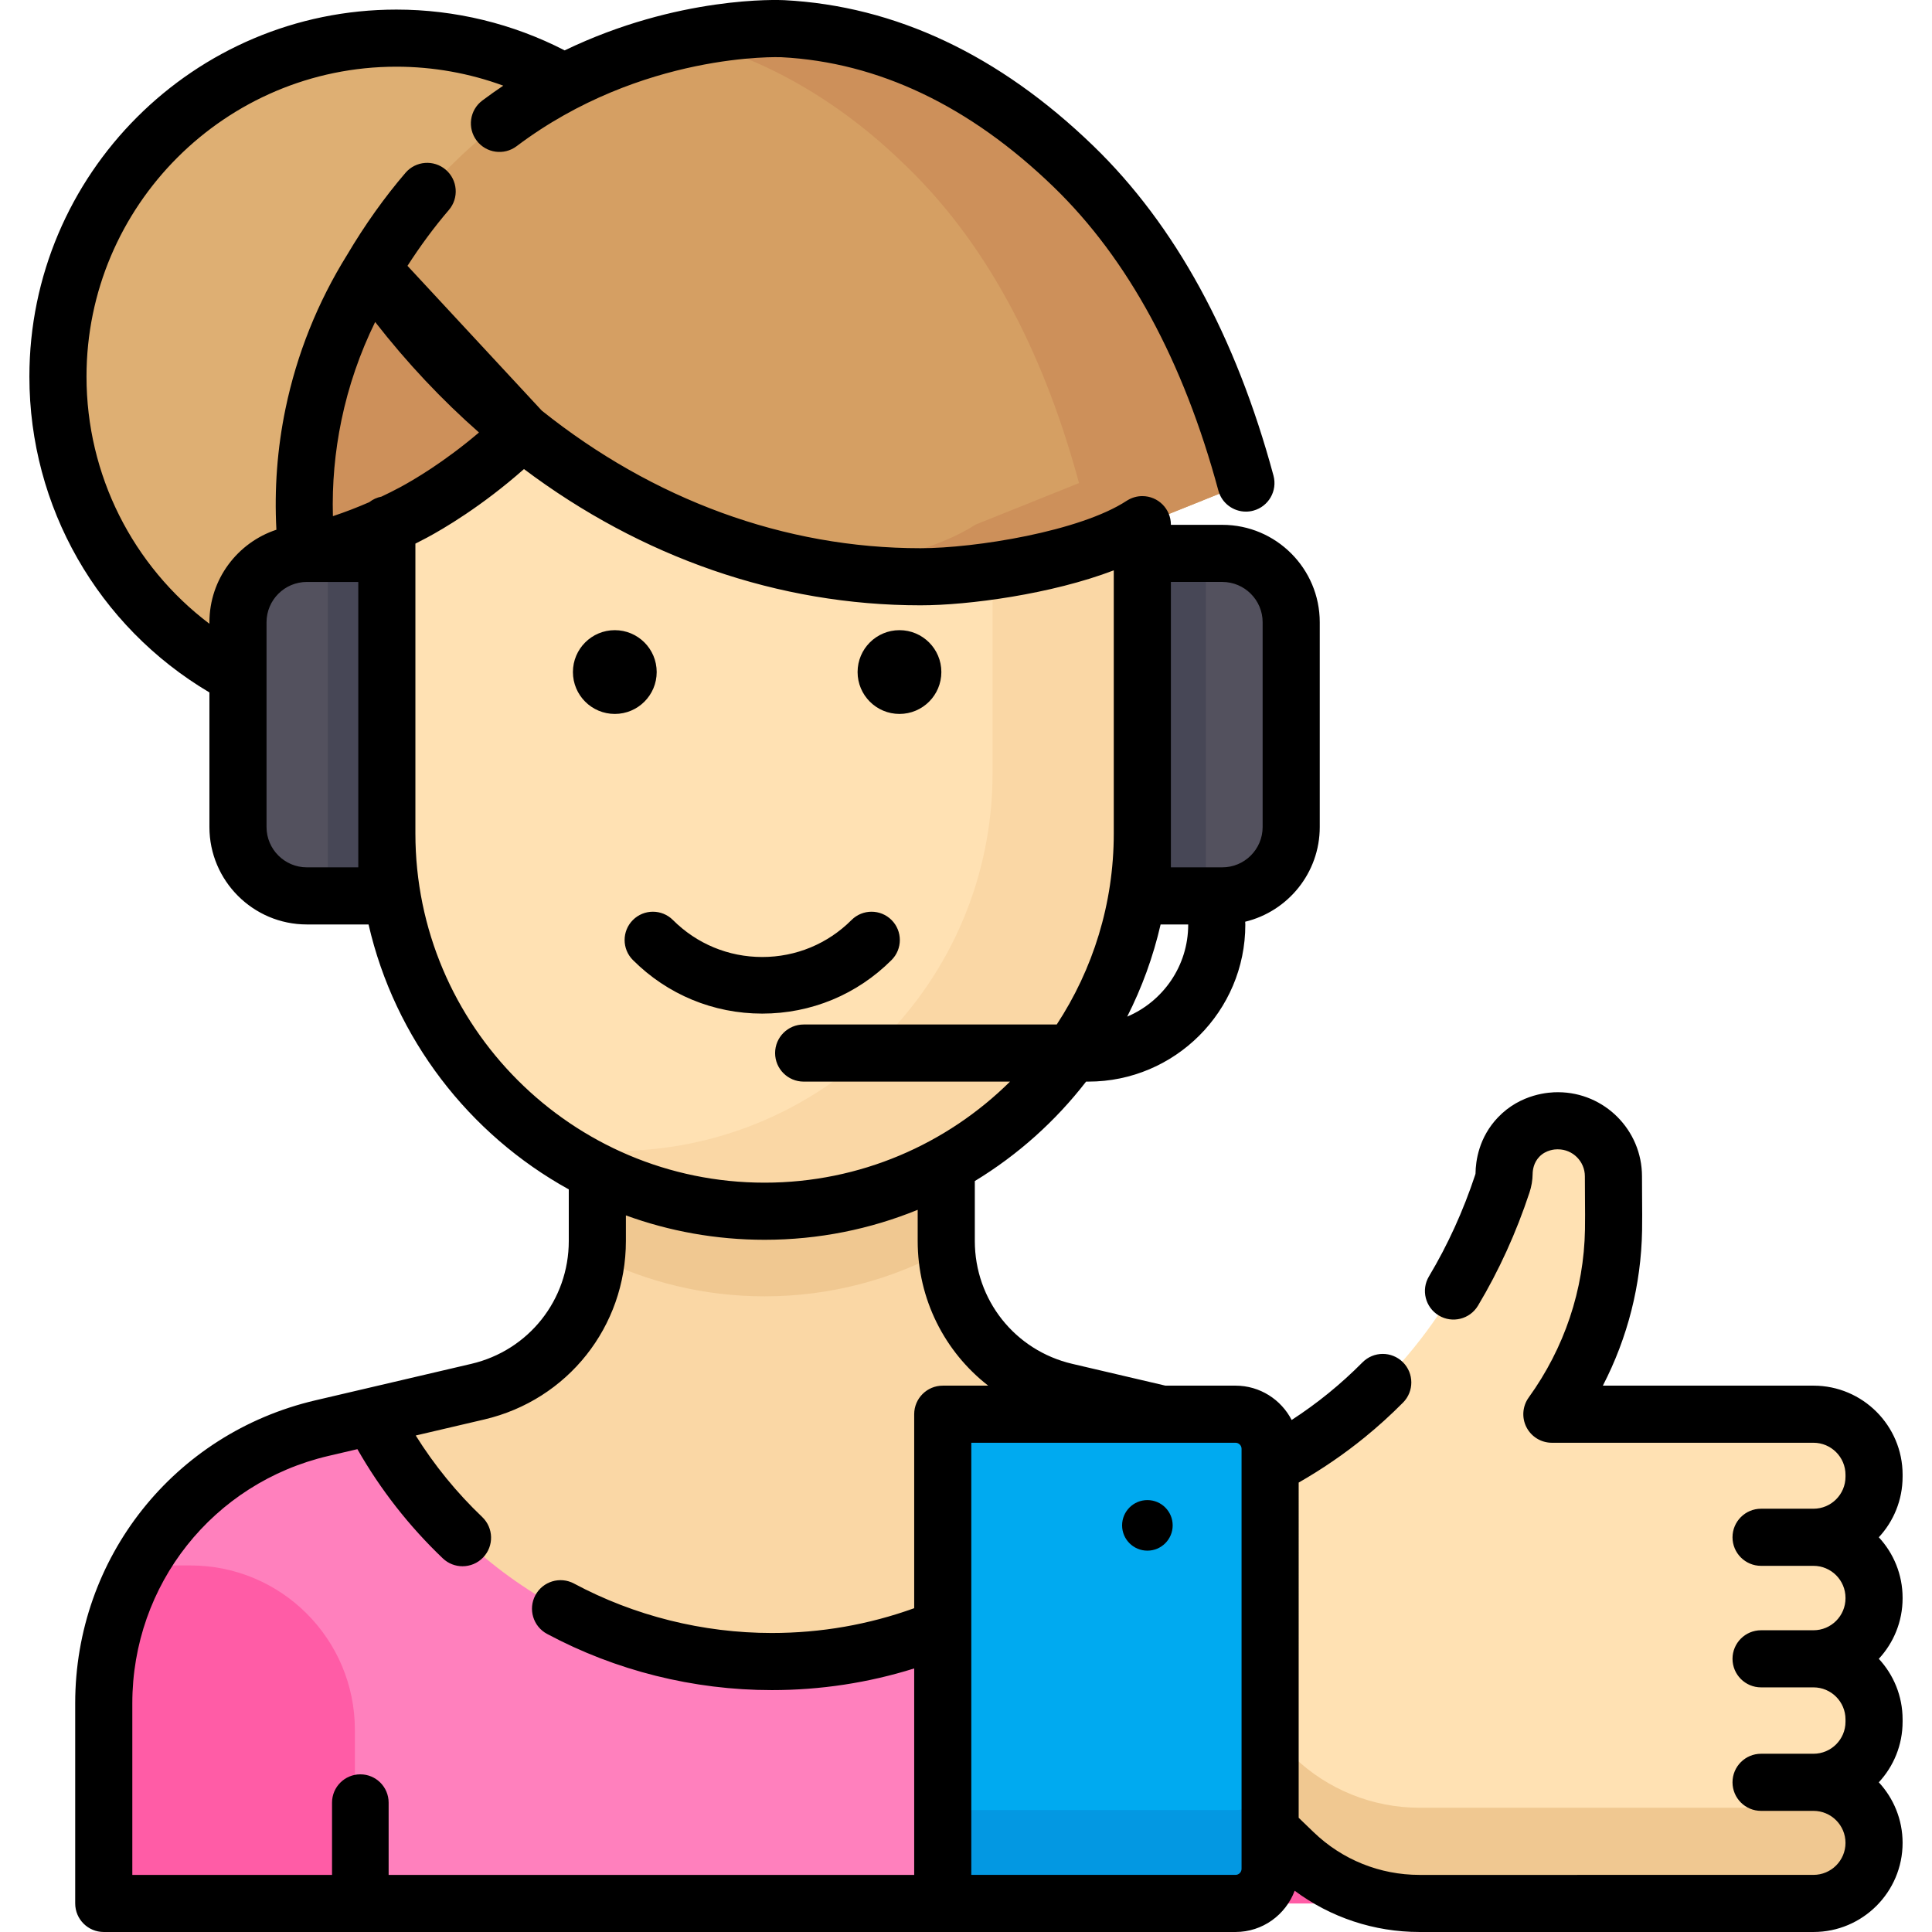 <?xml version="1.0" encoding="iso-8859-1"?>
<!-- Generator: Adobe Illustrator 19.0.0, SVG Export Plug-In . SVG Version: 6.00 Build 0)  -->
<svg version="1.1" id="Capa_1" xmlns="http://www.w3.org/2000/svg" xmlns:xlink="http://www.w3.org/1999/xlink" x="0px" y="0px"
	 viewBox="0 0 512.001 512.001" style="enable-background:new 0 0 512.001 512.001;" xml:space="preserve">
<circle style="fill:#DEAF73;" cx="105.06" cy="99.81" r="89.7"/>
<path style="fill:#FF80BD;" d="M323.758,378.475l-13.3-3.112H98.615l-13.301,3.112c-33.865,7.924-57.815,38.125-57.815,72.905
	v53.052h354.075V451.38C381.573,416.6,357.623,386.399,323.758,378.475z"/>
<path style="fill:#FAD7A5;" d="M204.536,440.331c46.234,0,86.273-26.419,105.922-64.968l-28.015-6.555
	c-18.553-4.341-31.675-20.887-31.675-39.942v-46.834h-92.464v46.834c0,19.055-13.121,35.6-31.675,39.942l-28.015,6.555
	C118.263,413.912,158.302,440.331,204.536,440.331z"/>
<path style="fill:#F0C891;" d="M250.768,328.867v-46.834h-92.464v46.834c0,1.422-0.082,2.827-0.225,4.217
	c13.419,6.681,28.537,10.458,44.546,10.458l0,0c17.483,0,33.912-4.492,48.215-12.369
	C250.797,330.408,250.768,329.64,250.768,328.867z"/>
<path style="fill:#FFE1B3;" d="M202.625,320.991L202.625,320.991c-55.288,0-100.107-44.82-100.107-100.107v-81.842
	c0-55.288,44.82-100.107,100.107-100.107l0,0c55.288,0,100.107,44.82,100.107,100.107v81.842
	C302.732,276.172,257.913,320.991,202.625,320.991z"/>
<path style="fill:#FAD7A5;" d="M219.266,40.337c26.419,18.022,43.768,48.356,43.768,82.749v81.842
	c0,55.288-44.819,100.107-100.107,100.107l0,0c-5.673,0-11.226-0.496-16.641-1.403c16.05,10.949,35.444,17.358,56.339,17.358l0,0
	c55.288,0,100.107-44.82,100.107-100.107v-81.842C302.732,89.426,266.629,48.266,219.266,40.337z"/>
<g>
	<rect x="80.62" y="131.29" style="fill:#CD905A;" width="21.902" height="38.719"/>
	<path style="fill:#CD905A;" d="M98.517,71.369c-5.06,8.106-11.853,21.165-15.449,38.493c-3.118,15.028-2.721,27.914-1.748,36.793
		c12.18-3.006,21.685-7.309,28.27-10.848c2.599-1.397,15.445-8.426,28.844-21.407l0.001-0.001L98.517,71.369z"/>
</g>
<path style="fill:#D59F63;" d="M330.185,128.019c-8.525-31.58-22.68-61.65-45.705-83.922c-7.463-7.219-35.509-34.348-77.018-36.492
	c0,0-43.314-2.238-80.715,29.588c-5.642,4.801-10.786,10.112-15.476,15.839s-8.926,11.871-12.754,18.337
	c34.812,49.807,87.037,81.481,145.432,81.481c14.38,0,44.427-4.386,58.784-13.808L330.185,128.019z"/>
<path style="fill:#CD905A;" d="M284.48,44.097c-7.463-7.219-35.509-34.348-77.018-36.492c0,0-10.501-0.533-25.615,2.71
	c31.227,7.507,52.11,27.703,58.395,33.783c23.025,22.272,37.18,52.342,45.705,83.922l-27.452,11.022
	c-9.115,5.982-24.552,9.931-38.291,12.019c7.78,1.167,15.701,1.789,23.745,1.789c14.38,0,44.426-4.386,58.784-13.808l27.452-11.022
	C321.66,96.439,307.504,66.369,284.48,44.097z"/>
<path style="fill:#53515E;" d="M323.93,237.426h-21.197v-90.771h21.197c10.081,0,18.254,8.173,18.254,18.254v54.263
	C342.184,229.253,334.011,237.426,323.93,237.426z"/>
<rect x="302.73" y="146.66" style="fill:#474756;" width="16.848" height="90.77"/>
<path style="fill:#53515E;" d="M81.32,146.655h21.197v90.771H81.32c-10.081,0-18.254-8.173-18.254-18.254v-54.263
	C63.066,154.828,71.239,146.655,81.32,146.655z"/>
<rect x="86.88" y="146.66" style="fill:#474756;" width="15.637" height="90.77"/>
<g>
	<path style="fill:#FF5CA6;" d="M50.48,414.863H37.034c-6.097,10.823-9.535,23.262-9.535,36.362v53.207h66.547v-46.004
		C94.045,434.368,74.541,414.863,50.48,414.863z"/>
	<path style="fill:#FF5CA6;" d="M358.592,414.863h13.446c6.097,10.823,9.535,23.262,9.535,36.362v53.207h-66.547v-46.004
		C315.026,434.368,334.531,414.863,358.592,414.863z"/>
</g>
<path style="fill:#FFE1B3;" d="M336.593,484.939l6.266,6.041c8.952,8.63,20.902,13.452,33.337,13.452h104.398
	c8.864,0,16.05-7.186,16.05-16.05l0,0c0-8.864-7.186-16.049-16.049-16.049h-13.894h13.894c8.864,0,16.05-7.186,16.05-16.05v-0.629
	c0-8.864-7.186-16.049-16.049-16.049h-13.894h13.894c8.864,0,16.05-7.186,16.05-16.05v-0.109c0-8.864-7.186-16.05-16.05-16.05
	h-13.894h13.894c8.864,0,16.05-7.186,16.05-16.049v-0.52c0-8.864-7.186-16.049-16.049-16.049h-69.333l0,0
	c10.265-14.241,16.033-31.263,16.342-48.815c0.075-4.274-0.026-8.714-0.027-14.222c0-8.129-6.58-14.725-14.709-14.725l0,0
	c-0.87-0.018-6.24-0.037-10.401,4.308c-3.349,3.498-3.845,7.664-3.87,9.699c-0.011,0.9-0.172,1.788-0.454,2.642
	c-5.112,15.466-16.359,41.119-41.3,61.409c-6.919,5.629-13.827,9.979-20.251,13.361l0,0"/>
<path style="fill:#00AAF0;" d="M327.423,504.433H249.84v-122.76c0-3.807,3.086-6.894,6.894-6.894h70.689
	c5.065,0,9.171,4.106,9.171,9.171v111.313C336.593,500.327,332.488,504.433,327.423,504.433z"/>
<path style="fill:#F0C891;" d="M490.409,475.703c-2.715,2.104-6.113,3.369-9.814,3.369H376.197
	c-12.435,0-24.385-4.822-33.337-13.452l-6.266-6.041v25.36l6.266,6.041c8.952,8.63,20.902,13.452,33.337,13.452h104.398
	c8.864,0,16.05-7.186,16.05-16.049l0,0C496.644,483.22,494.196,478.639,490.409,475.703z"/>
<path style="fill:#0398E2;" d="M327.423,479.69H249.84v24.742h77.583c5.065,0,9.171-4.106,9.171-9.171V470.52
	C336.593,475.584,332.488,479.69,327.423,479.69z"/>
<circle cx="162.93" cy="178.1" r="11.1"/>
<circle cx="238.37" cy="178.1" r="11.1"/>
<path d="M504.212,390.827c0-13.022-10.595-23.616-23.617-23.616h-55.821c6.581-12.728,10.142-26.717,10.396-41.114
	c0.048-2.727,0.027-5.523,0.004-8.483c-0.014-1.836-0.029-3.776-0.029-5.873c0-12.268-9.954-22.253-22.204-22.292
	c-2.333-0.031-9.942,0.377-15.939,6.641c-5.102,5.328-5.931,11.585-5.971,14.842c0,0.055-0.011,0.173-0.072,0.359
	c-3.165,9.578-7.291,18.645-12.263,26.952c-2.146,3.586-0.979,8.234,2.607,10.38c3.588,2.147,8.233,0.979,10.38-2.607
	c5.541-9.259,10.133-19.343,13.646-29.975c0.535-1.618,0.816-3.274,0.836-4.923c0.013-1.026,0.259-2.983,1.77-4.559
	c1.798-1.878,4.235-1.976,4.72-1.976c0.116,0.001,0.148,0.002,0.214,0.002c3.938,0,7.141,3.21,7.141,7.157
	c0,2.138,0.015,4.117,0.03,5.988c0.023,2.987,0.042,5.565-0.002,8.102c-0.281,15.981-5.438,31.376-14.914,44.523
	c-1.661,2.305-1.891,5.346-0.597,7.874c1.295,2.528,3.896,4.119,6.736,4.119h69.333c4.677,0,8.482,3.805,8.482,8.481v0.52
	c0,4.677-3.805,8.482-8.482,8.482h-13.894c-4.179,0-7.568,3.388-7.568,7.568s3.388,7.568,7.568,7.568h13.894
	c4.677,0,8.482,3.805,8.482,8.482v0.109c0,4.677-3.805,8.481-8.482,8.481h-13.894c-4.179,0-7.568,3.388-7.568,7.568
	s3.388,7.568,7.568,7.568h13.894c4.677,0,8.482,3.805,8.482,8.482v0.63c0,4.677-3.805,8.481-8.482,8.481h-13.894
	c-4.179,0-7.568,3.388-7.568,7.568s3.388,7.568,7.568,7.568h13.894c4.677,0,8.482,3.806,8.482,8.482
	c0,4.677-3.805,8.482-8.482,8.482H376.197c-10.53,0-20.504-4.025-28.084-11.333l-3.951-3.809V392.9
	c6.152-3.521,12.013-7.525,17.459-11.956c3.544-2.883,6.976-5.994,10.201-9.248c2.942-2.968,2.922-7.76-0.046-10.702
	c-2.967-2.943-7.759-2.923-10.702,0.046c-2.848,2.872-5.877,5.619-9.004,8.163c-3.112,2.531-6.379,4.904-9.769,7.109
	c-2.781-5.396-8.399-9.102-14.877-9.102h-18.589c-0.02-0.005-0.038-0.012-0.058-0.017l-24.613-5.759
	c-15.209-3.558-25.83-16.952-25.83-32.572v-15.87c11.378-6.907,21.377-15.866,29.49-26.354h0.597
	c22.939,0,41.602-18.663,41.602-41.602c0-0.26-0.013-0.517-0.039-0.77c11.324-2.734,19.764-12.946,19.764-25.097v-54.262
	c0-14.238-11.583-25.822-25.821-25.822h-13.63v-0.045c0-4.18-3.388-7.568-7.568-7.568c-1.402,0-2.711,0.388-3.837,1.053
	c-0.098,0.052-0.202,0.114-0.315,0.188c-12.332,8.092-40.131,12.567-54.631,12.567c-36.118,0-70.887-12.896-100.359-36.455
	l-35.6-38.376c3.428-5.327,7.097-10.293,10.962-14.799c2.721-3.173,2.355-7.95-0.818-10.672c-3.173-2.721-7.951-2.355-10.671,0.818
	c-5.57,6.495-10.77,13.801-15.456,21.717v0.001c-7.841,12.598-13.341,26.327-16.346,40.81c-2.19,10.554-2.981,21.308-2.412,32.061
	C62.952,143.784,55.5,153.488,55.5,164.906v0.401c-20.355-15.386-32.575-39.471-32.575-65.503c0-45.287,36.843-82.129,82.13-82.129
	c9.702,0,19.3,1.721,28.321,5.027c-1.861,1.254-3.721,2.556-5.573,3.952c-3.338,2.516-4.005,7.26-1.49,10.599
	c2.515,3.337,7.258,4.005,10.598,1.49c33.199-25.017,69.808-23.597,70.159-23.581c25.665,1.325,49.939,12.891,72.146,34.374
	c19.704,19.06,34.394,46.128,43.66,80.454c0.911,3.374,3.965,5.597,7.302,5.597c0.652,0,1.316-0.086,1.977-0.263
	c4.035-1.09,6.423-5.244,5.334-9.279c-9.988-37-26.053-66.402-47.748-87.387c-24.913-24.1-52.464-37.09-81.889-38.611
	c-1.378-0.068-28.099-1.212-58.206,13.309C135.925,6.276,120.6,2.541,105.054,2.541c-53.633,0-97.266,43.633-97.266,97.265
	c0,34.549,18.171,66.2,47.71,83.698v35.666c0,14.238,11.583,25.822,25.821,25.822h16.353c6.937,30.209,26.621,55.605,53.062,70.21
	v13.662c0,15.62-10.622,29.014-25.831,32.572l-41.315,9.667c-37.481,8.769-63.658,41.779-63.658,80.272v53.058
	c0,4.18,3.388,7.568,7.568,7.568h222.341l0,0h77.583c7.186,0,13.31-4.56,15.678-10.932c9.532,7.084,21.045,10.932,33.095,10.932
	h104.398c13.023,0,23.617-10.595,23.617-23.617c0-6.191-2.395-11.833-6.306-16.05c3.911-4.215,6.306-9.858,6.306-16.049v-0.63
	c0-6.191-2.395-11.833-6.306-16.05c3.911-4.215,6.306-9.858,6.306-16.049v-0.109c0-6.191-2.395-11.833-6.306-16.05
	c3.911-4.216,6.306-9.859,6.306-16.05v-0.52H504.212z M298.718,269.417c3.887-7.664,6.885-15.85,8.855-24.426h7.316
	c0,0.015-0.002,0.03-0.002,0.045C314.887,255.979,308.211,265.392,298.718,269.417z M323.926,154.221
	c5.892,0,10.686,4.794,10.686,10.686v54.262c0,5.893-4.794,10.686-10.686,10.686h-13.63v-8.975v-66.66L323.926,154.221
	L323.926,154.221z M90.477,111.399c1.881-9.065,4.887-17.792,8.945-26.069c8.456,10.852,17.677,20.632,27.515,29.284
	c-9.263,7.884-17.426,12.643-20.931,14.525c-1.613,0.867-3.257,1.684-4.916,2.472c-1.204,0.23-2.304,0.746-3.232,1.474
	c-3.143,1.372-6.355,2.615-9.635,3.704C87.988,128.267,88.742,119.761,90.477,111.399z M94.949,229.856h-13.63
	c-5.892,0-10.686-4.794-10.686-10.686v-54.262c0-5.893,4.794-10.686,10.686-10.686h13.63v66.66V229.856z M110.084,220.881v-74.228
	v-2.586c1.035-0.52,2.066-1.047,3.085-1.595c4.231-2.273,14.454-8.231,25.691-18.163c31.101,23.36,67.373,36.107,105.085,36.107
	c12.721,0,34.782-2.977,51.216-9.269v69.734c0,18.672-5.564,36.066-15.113,50.622h-67.069c-4.179,0-7.568,3.388-7.568,7.568
	s3.388,7.568,7.568,7.568h54.686c-16.727,16.547-39.711,26.781-65.042,26.781C151.597,313.42,110.084,271.907,110.084,220.881z
	 M201.999,268.615c-12.947,0-25.119-5.042-34.274-14.196c-2.929-2.93-2.929-7.678,0-10.607c2.929-2.928,7.678-2.928,10.606,0
	c6.322,6.322,14.727,9.804,23.667,9.804c8.94,0,17.345-3.481,23.667-9.804c2.929-2.928,7.678-2.928,10.606,0
	c2.929,2.93,2.929,7.678,0,10.607C227.118,263.573,214.946,268.615,201.999,268.615z M35.066,451.374
	c0-31.426,21.371-58.375,51.971-65.535l7.678-1.797c6.093,10.684,13.682,20.403,22.635,28.942c1.466,1.397,3.345,2.091,5.222,2.091
	c1.997,0,3.991-0.785,5.478-2.345c2.884-3.024,2.771-7.814-0.254-10.699c-6.788-6.474-12.687-13.716-17.621-21.606l18.176-4.253
	c22.09-5.168,37.518-24.622,37.518-47.309v-6.77c11.474,4.179,23.851,6.463,36.753,6.463c14.348,0,28.045-2.828,40.575-7.944v8.252
	c0,15.446,7.156,29.388,18.691,38.349h-12.049c-4.179,0-7.568,3.388-7.568,7.568v51.409c-12.068,4.359-24.738,6.57-37.739,6.57
	c-18.282,0-36.405-4.531-52.409-13.102c-3.684-1.973-8.271-0.587-10.244,3.098c-1.973,3.684-0.586,8.271,3.098,10.244
	c18.195,9.745,38.789,14.896,59.555,14.896c12.932,0,25.58-1.934,37.739-5.742v54.714H35.066V451.374z M327.423,496.865h-70.016
	V382.346h70.016c0.884,0,1.603,0.719,1.603,1.603v4.38c0,0.012,0,0.024,0,0.035v106.897
	C329.026,496.145,328.307,496.865,327.423,496.865z"/>
<circle cx="304.07" cy="404.24" r="6.701"/>
<path d="M95.493,509.712c-4.142,0-7.5-3.357-7.5-7.5v-24.493c0-4.143,3.358-7.5,7.5-7.5s7.5,3.357,7.5,7.5v24.493
	C102.993,506.355,99.635,509.712,95.493,509.712z"/>
<g>
</g>
<g>
</g>
<g>
</g>
<g>
</g>
<g>
</g>
<g>
</g>
<g>
</g>
<g>
</g>
<g>
</g>
<g>
</g>
<g>
</g>
<g>
</g>
<g>
</g>
<g>
</g>
<g>
</g>
</svg>
